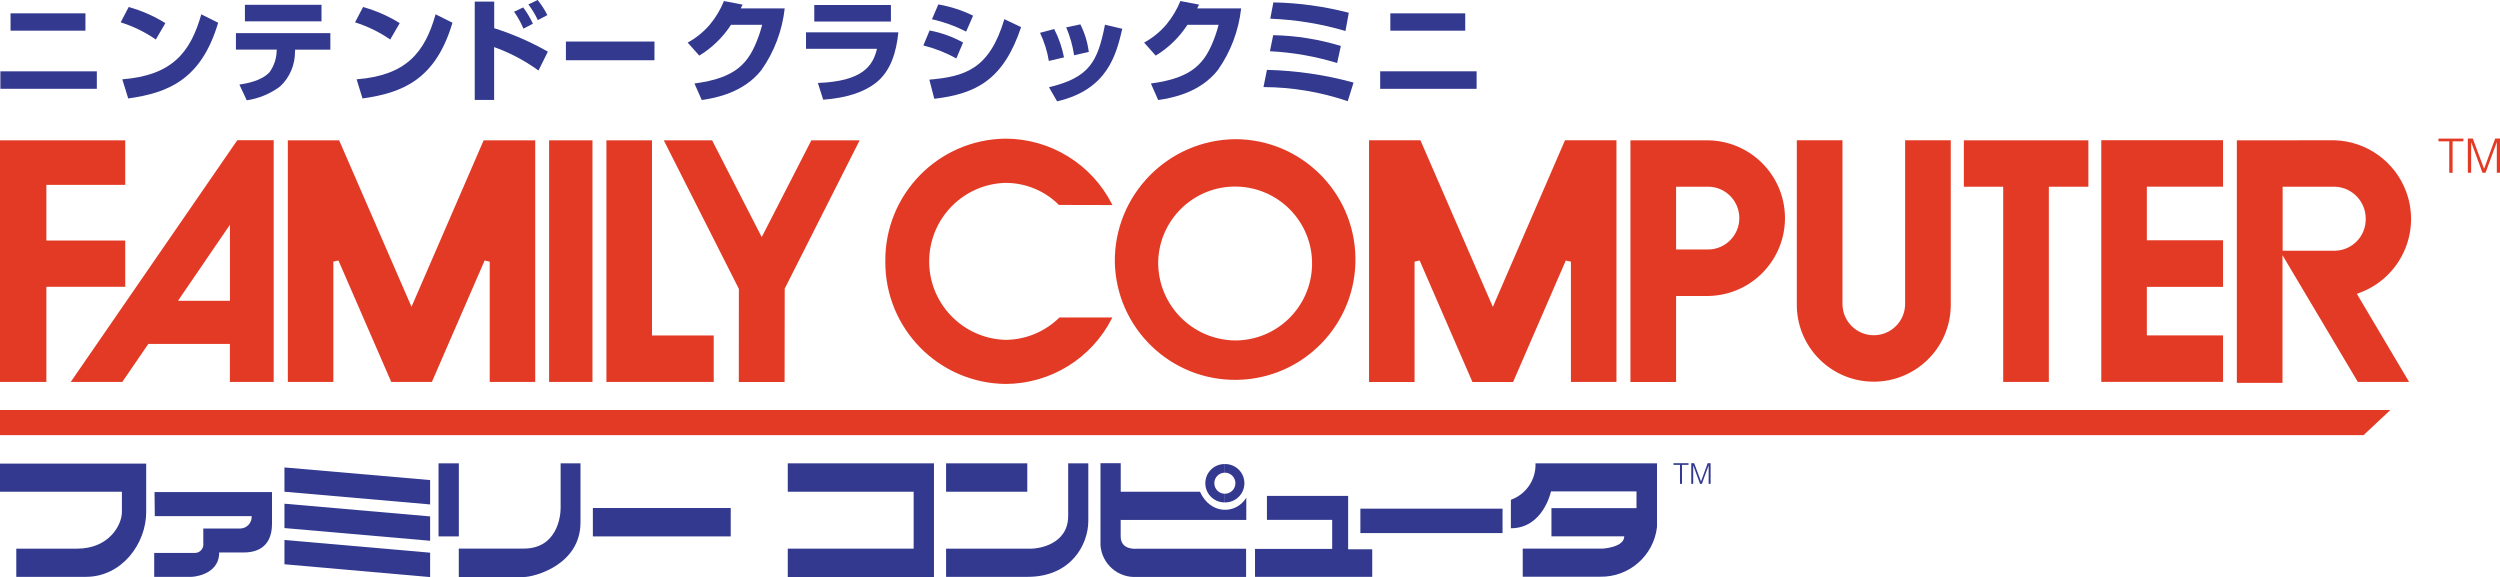 <?xml version="1.0" encoding="utf-8"?>
<!-- Generator: Adobe Illustrator 25.2.1, SVG Export Plug-In . SVG Version: 6.00 Build 0)  -->
<svg version="1.1" id="Layer_1" xmlns="http://www.w3.org/2000/svg" xmlns:xlink="http://www.w3.org/1999/xlink" x="0px" y="0px"
	 viewBox="0 0 3839 886.2" style="enable-background:new 0 0 3839 886.2;" xml:space="preserve">
<style type="text/css">
	.st0{fill:#E31E26;}
	.st1{fill:#F4A51C;}
	.st2{fill:#9A9A9A;}
	.st3{fill:#FFFFFF;}
	.st4{fill:#32398F;}
	.st5{fill:#E33A25;}
</style>
<g>
	<g>
		<g>
			<path class="st4" d="M0,711.9h224.5v74.4c0,48.1-37,99.5-92.7,99.5H25v-43.3h93.5c48.8,0,68.7-36.2,68.7-56.3v-31.1H0V711.9z"/>
			<path class="st4" d="M237.3,755.6h180.4v48.8c0,41.3-31.2,44-43.3,44h-37.8c0,36.1-43.6,37.8-43.6,37.4h-56.2v-36.7h62.5
				c7.2,0,13-5.8,13-13.1c0-0.5,0-0.9-0.1-1.5v-22.9h56.8c9.9-0.2,17.7-8.4,17.5-18.2c0-0.3,0-0.5,0-0.8H237.7L237.3,755.6z"/>
			<rect x="673.4" y="711.5" class="st4" width="31.2" height="112.2"/>
			<path class="st4" d="M860.9,711.5h30.5v90.7c0,65.2-70.6,83.9-87.5,83.9h-99.4v-43.7h99.8c50.4,0,56.6-48.1,56.6-62.1
				L860.9,711.5L860.9,711.5z"/>
			<rect x="910.4" y="780.1" class="st4" width="211.7" height="43.6"/>
			<polygon class="st4" points="1209.7,711.5 1434.2,711.5 1434.2,886.2 1209.7,886.2 1209.7,842.5 1403,842.5 1403,755.1 
				1209.7,755.1 			"/>
			<rect x="1452.8" y="711.5" class="st4" width="124.7" height="43.6"/>
			<path class="st4" d="M1452.8,842.5v43.3H1578c66.6,0,93.2-49.5,93.2-85.8v-88.5h-30.9v80.7c0,44.4-46.4,50.3-56.2,50.3
				C1584.1,842.5,1452.8,842.5,1452.8,842.5z"/>
			<path class="st4" d="M1689.8,711.3h31.2v43.8h121.7c16.1,35.6,55.1,35.1,71.1,9.2v34.1h-192.9v25.4c0,21.8,24.9,18.8,24.9,18.8
				h167.7v43.3h-167.5c-29,2-54.1-19.8-56.1-48.8V711.3L1689.8,711.3z"/>
			<path class="st4" d="M1880.9,771.5c-16.2,0.3-29.7-12.6-30-28.9s12.6-29.7,28.9-30c0.3,0,0.7,0,1.1,0v13.2
				c-9,0-16.2,7.3-16.2,16.2c0,9,7.3,16.2,16.2,16.2l0,0v13.3H1880.9z"/>
			<polygon class="st4" points="1945.5,761.5 2070.2,761.5 2070.2,843.5 2107.2,843.5 2107.2,885.8 1927.2,885.8 1927.2,842.9 
				2045.7,842.9 2045.7,798.3 1945.5,798.3 			"/>
			<rect x="2089" y="781.1" class="st4" width="218.3" height="37.5"/>
			<path class="st4" d="M2320.1,767.5v43.7c49.8,0,61.6-56.6,61.6-56.6H2513v25.7h-130.6v43.3h111.8c0,16.8-32.4,18.8-32.4,18.8
				h-123.5v43.2h118.9c44.5,0.8,82.2-32.2,87.3-76.3v-97.8h-186.6C2358.9,736.4,2343.6,759,2320.1,767.5z"/>
			<polygon class="st4" points="660.5,774.6 660.5,737.2 436.8,717.8 436.8,755.1 			"/>
			<polygon class="st4" points="660.5,830.4 660.5,793 436.8,773.5 436.8,810.9 			"/>
			<polygon class="st4" points="660.5,886.2 660.5,848.7 436.8,829.2 436.8,866.5 			"/>
			<path class="st4" d="M1880.9,771.5c16.2,0.3,29.7-12.6,30-28.9s-12.6-29.7-28.9-30c-0.3,0-0.7,0-1.1,0v13.2
				c9,0,16.2,7.3,16.2,16.2c0,9-7.3,16.2-16.2,16.2v13.3H1880.9z"/>
		</g>
		<polygon class="st5" points="3670.6,629.6 3629.5,668.2 0,668.2 0,629.6 		"/>
		<path class="st5" d="M1359.5,401.2c-0.8,103,81.8,187.3,184.8,188.4c68.9-0.3,131.9-39.2,163.1-100.6l0.7-1.5h-81.2
			c-22,21.8-51.6,34.1-82.6,34.4c-66.6-1.8-119.2-57.1-117.4-123.7c1.7-64.2,53.3-115.8,117.4-117.4c30.7,0.1,60.1,12.2,81.8,33.9
			l82.1,0.2l-0.7-1.5c-31.2-61.4-94.2-100.2-163.1-100.5C1441.2,213.9,1358.6,298.1,1359.5,401.2z M1711.9,402.2
			c2,102,86.3,183.1,188.4,181.1c102-2,183.1-86.3,181.1-188.4c-2-100.6-84.1-181.1-184.7-181.2
			C1793.6,214.9,1711,299.2,1711.9,402.2L1711.9,402.2z M1778.5,402.2c1.4-65.2,55.3-117.1,120.6-115.7
			c65.2,1.4,117.1,55.3,115.7,120.6c-1.4,64.3-53.8,115.7-118.1,115.7C1830.7,522,1777.9,468.1,1778.5,402.2L1778.5,402.2z
			 M3412.9,215.3h-186.2v371.1h187V515h-117v-74.5h117V369h-117v-82.4h117v-71.4h-1.1h0.2V215.3z M419.5,215.3h-55.1L108.6,586.5
			h79.2c0,0,39.5-57.5,40-58.4h125.2v58.4h67.3V215.3H419.5L419.5,215.3z M277.8,455.3l75.3-110.2v116.8h-79.7
			C274.8,459.8,277.8,455.3,277.8,455.3z M2481.3,215.4h-78.1c0,0-109,251.9-110.8,255.9c-1.8-4.1-111.2-255.9-111.2-255.9h-78.9
			v371.2h69.9V401.8c1.2-0.3,6.6-1.5,7.8-1.8l81.1,186.6h62.4c0,0,80.3-184.9,80.9-186.5c1.2,0.2,6.6,1.5,7.9,1.7v184.7h69.9V215.4
			H2481.3L2481.3,215.4z M2994.7,215.4h-69.2V466c0.4,26.6-20.9,48.4-47.4,48.8c-26.6,0.4-48.4-20.9-48.8-47.4c0-0.4,0-0.9,0-1.4
			V215.4h-70.1V466c-1.1,65.3,51,119.1,116.3,120.1s119.1-51,120.1-116.3c0-1.3,0-2.5,0-3.8V215.5L2994.7,215.4L2994.7,215.4z
			 M3436,215.5h-1.1v372.4h70.1v-196c3.5,5.9,115.7,194.6,115.7,194.6h78.7c0,0-79-133.2-80.2-135.3c1.5-0.5,4.6-1.7,4.6-1.7
			c62.6-23.4,94.3-93,71-155.5c-17.2-46-60.5-77-109.6-78.6L3436,215.5L3436,215.5z M3585.6,286.7c26.4,0.9,47.4,22.8,47.2,49.3
			c0.4,26.6-20.7,48.5-47.2,49h-80.4v-98.3L3585.6,286.7L3585.6,286.7z M2504.6,215.5h-0.9v371.1h70.1V454.5h49.9
			c66-1.3,118.4-55.7,117.3-121.7c-1.2-64.3-53-116-117.3-117.3L2504.6,215.5L2504.6,215.5z M2623.7,286.7
			c26.7,0.5,47.7,22.6,47.2,49.2c-0.5,25.8-21.4,46.7-47.2,47.2h-49.9v-96.4H2623.7L2623.7,286.7z M3205.9,215.5h-190.2v71.2h60.4
			v299.8h70.1V286.7h60.7v-71.2H3205.9L3205.9,215.5z M1318.4,215.5h-72.5c0,0-74.5,145.2-76.2,148.6
			c-1.7-3.3-76.2-148.6-76.2-148.6h-74.2l115.3,228.1l-0.1,143h70.3l0.2-143.4c0.1,0,114.3-226.2,114.3-226.2l0.7-1.5L1318.4,215.5
			L1318.4,215.5z M1000.2,215.5h-69v371H1096v-71.4h-94.8V215.5H1000.2L1000.2,215.5z M908.9,215.5h-65.7v371h66.6v-371H908.9
			L908.9,215.5z M820.9,215.5h-78.2c0,0-109,251.6-110.8,255.6L520.8,215.5H442v371h69.9V401.7c1.2-0.2,6.6-1.5,7.8-1.7
			c0.6,1.5,81.1,186.5,81.1,186.5h62.4l81-186.5c1.2,0.3,6.6,1.5,7.8,1.8v184.7h69.9v-371H820.9L820.9,215.5z M191.4,215.5H0v371
			h71.2V440.4h121.1v-71H71.2v-85.5h121.1v-68.3L191.4,215.5L191.4,215.5z"/>
		<g>
			<path class="st4" d="M2569.8,711.3h23.1v2.5h-10V743h-3.1v-29.2h-10V711.3L2569.8,711.3z"/>
			<path class="st4" d="M2597.1,743v-31.7h4.5l10.4,27.9h0.1l10.2-27.9h4.5V743h-3v-28.2h-0.1l-10.3,28.2h-2.8l-10.4-28.2h-0.1V743
				H2597.1z"/>
		</g>
		<g>
			<path class="st5" d="M3744.5,212.8h38.3v4.2h-16.6v48.4h-5.1V217h-16.6v-4.2H3744.5z"/>
			<path class="st5" d="M3789.6,265.3v-52.6h7.6l17.3,46.4h0.1l17-46.4h7.5v52.6h-5v-46.9h-0.1l-17.2,46.9h-4.7l-17.3-46.9h-0.1
				v46.9H3789.6L3789.6,265.3z"/>
		</g>
	</g>
	<g>
		<path class="st4" d="M148.7,109.5v26.9H0.6v-26.9L148.7,109.5L148.7,109.5z M131.2,20.5v26.6h-115V20.5H131.2z"/>
		<path class="st4" d="M239.3,60.7c-16.5-11.5-34.8-20.3-54-26.4l12.3-23.5c19.8,5.5,38.8,13.8,56.3,24.7L239.3,60.7z M187.8,121.8
			c76.3-6,104.7-41.1,121.3-99.8L335,34.9c-26,87.8-77.2,107.7-138.1,116.3L187.8,121.8z"/>
		<path class="st4" d="M507.3,50.9v25.4h-54.1L453,79c0.2,20.2-7.9,39.7-22.7,53.6c-15.1,11.3-32.8,18.7-51.4,21.4l-11.3-24.1
			c9.9-1.6,33.4-5.2,46.2-18.9c6.7-9.3,10.6-20.3,11-31.8l0.2-3h-62.7V50.9H507.3z M493.7,7.4v25.4H376.1V7.4H493.7z"/>
		<path class="st4" d="M599.2,60.7c-16.5-11.5-34.8-20.3-54-26.4l12.3-23.5c19.8,5.5,38.8,13.8,56.3,24.7L599.2,60.7z M547.6,121.8
			c76.3-6,104.7-41.1,121.3-99.8l25.9,12.9c-26,87.8-77.2,107.7-138.1,116.3L547.6,121.8z"/>
		<path class="st4" d="M758.9,2.5v40.8c28.7,9.1,56.3,21.2,82.4,36l-14.4,29c-20.9-15.2-43.8-27.3-68.1-36v81.2H729V2.5
			C729.1,2.5,758.9,2.5,758.9,2.5z M803.8,44c-3.9-9.2-8.7-17.9-14.4-26l14-6.6c5.8,7.8,10.9,16.2,14.9,25L803.8,44z M825.9,30.9
			c-3.9-8.5-8.9-16.6-14.5-24.1L825.6,0c5.8,7.2,10.9,14.9,14.9,23.2L825.9,30.9z"/>
		<path class="st4" d="M1005,63.8v28.7H869V63.8H1005z"/>
		<path class="st4" d="M1205,12.9c-3.8,34.1-16,66.7-35.8,94.7c-27.1,34.5-69.8,42.9-91.6,46l-11.2-25.4
			c64.6-8.5,83.7-31.5,98.3-71.8c3-8,4.4-13.9,5.7-18.3h-47.9c-12.4,19.2-29.1,35.4-48.7,47.3l-17.8-20c13-7.1,24.6-16.5,34.1-27.7
			c9.1-10.9,16.3-23.1,21.6-36.1l28.7,5.5c-1.2,2.4-1.4,2.5-3,5.8L1205,12.9L1205,12.9z"/>
		<path class="st4" d="M1379.5,49.7c-3,29.5-11.3,59.3-34.5,77.5c-18.1,14.2-44.7,23.2-80.9,25.9l-8.2-25.7
			c68.6-2.5,84.6-26.2,90.8-52.5h-109V49.7H1379.5z M1368.1,7.7v25.4h-117.7V7.7H1368.1L1368.1,7.7z"/>
		<path class="st4" d="M1468.5,89.8c-15.9-8.9-32.9-15.6-50.6-20l9.6-23c18,3.4,35.4,9.6,51.4,18.5L1468.5,89.8z M1427.1,122.3
			c55.2-4.8,92.4-16.3,115.2-92.9l25.7,12.3c-27.1,80.9-68.9,102.3-133.3,110L1427.1,122.3z M1483.6,48.5
			c-16.6-8.5-34.2-14.9-52.5-18.9l9.8-22.8c18.5,3.2,36.6,9,53.4,17.3L1483.6,48.5z"/>
		<path class="st4" d="M1610.6,93.6c-2.4-15-7.1-29.5-13.5-43.2l21.7-5.8c7.1,13.7,12.1,28.3,15.1,43.5L1610.6,93.6z M1610.8,134
			c62.4-15.1,74.7-39.1,86-96l26.6,6.2c-9.4,39.7-22.4,93.4-100.1,111.4L1610.8,134z M1649.4,84.9c-2.2-14.8-6.3-29.1-12.1-42.9
			l21.7-4.6c6.7,13.3,11.1,27.6,12.9,42.3L1649.4,84.9z"/>
		<path class="st4" d="M1905.9,12.9c-3.8,34.1-16,66.7-35.8,94.7c-27.1,34.5-69.8,42.9-91.6,46l-11.2-25.4
			c64.6-8.5,83.7-31.5,98.3-71.8c3-8,4.4-13.9,5.7-18.3h-47.9c-12.4,19.2-29.1,35.4-48.7,47.3l-17.8-20c13-7.1,24.6-16.5,34.1-27.7
			c9.1-10.9,16.3-23.1,21.6-36.1l28.7,5.5c-1.2,2.4-1.4,2.5-3,5.8L1905.9,12.9L1905.9,12.9z"/>
		<path class="st4" d="M2069.6,155.4c-41.6-14.2-85.4-21.5-129.4-21.7l5.3-26.4c45,1.1,89.7,7.6,133,19.5L2069.6,155.4z
			 M2053.3,96.8c-33.5-10.3-68.2-16.4-103.2-18.1l5-24.7c35.2,0.7,70.2,6.3,103.9,16.6L2053.3,96.8z M2066.1,47.6
			c-37.5-11.1-76.4-17.4-115.5-18.9l4.8-25c39.1,0.7,78,6.1,115.8,15.9L2066.1,47.6z"/>
		<path class="st4" d="M2267.5,109.5v26.9h-148.1v-26.9L2267.5,109.5z M2250,20.5v26.6h-115V20.5H2250L2250,20.5z"/>
	</g>
</g>
</svg>
